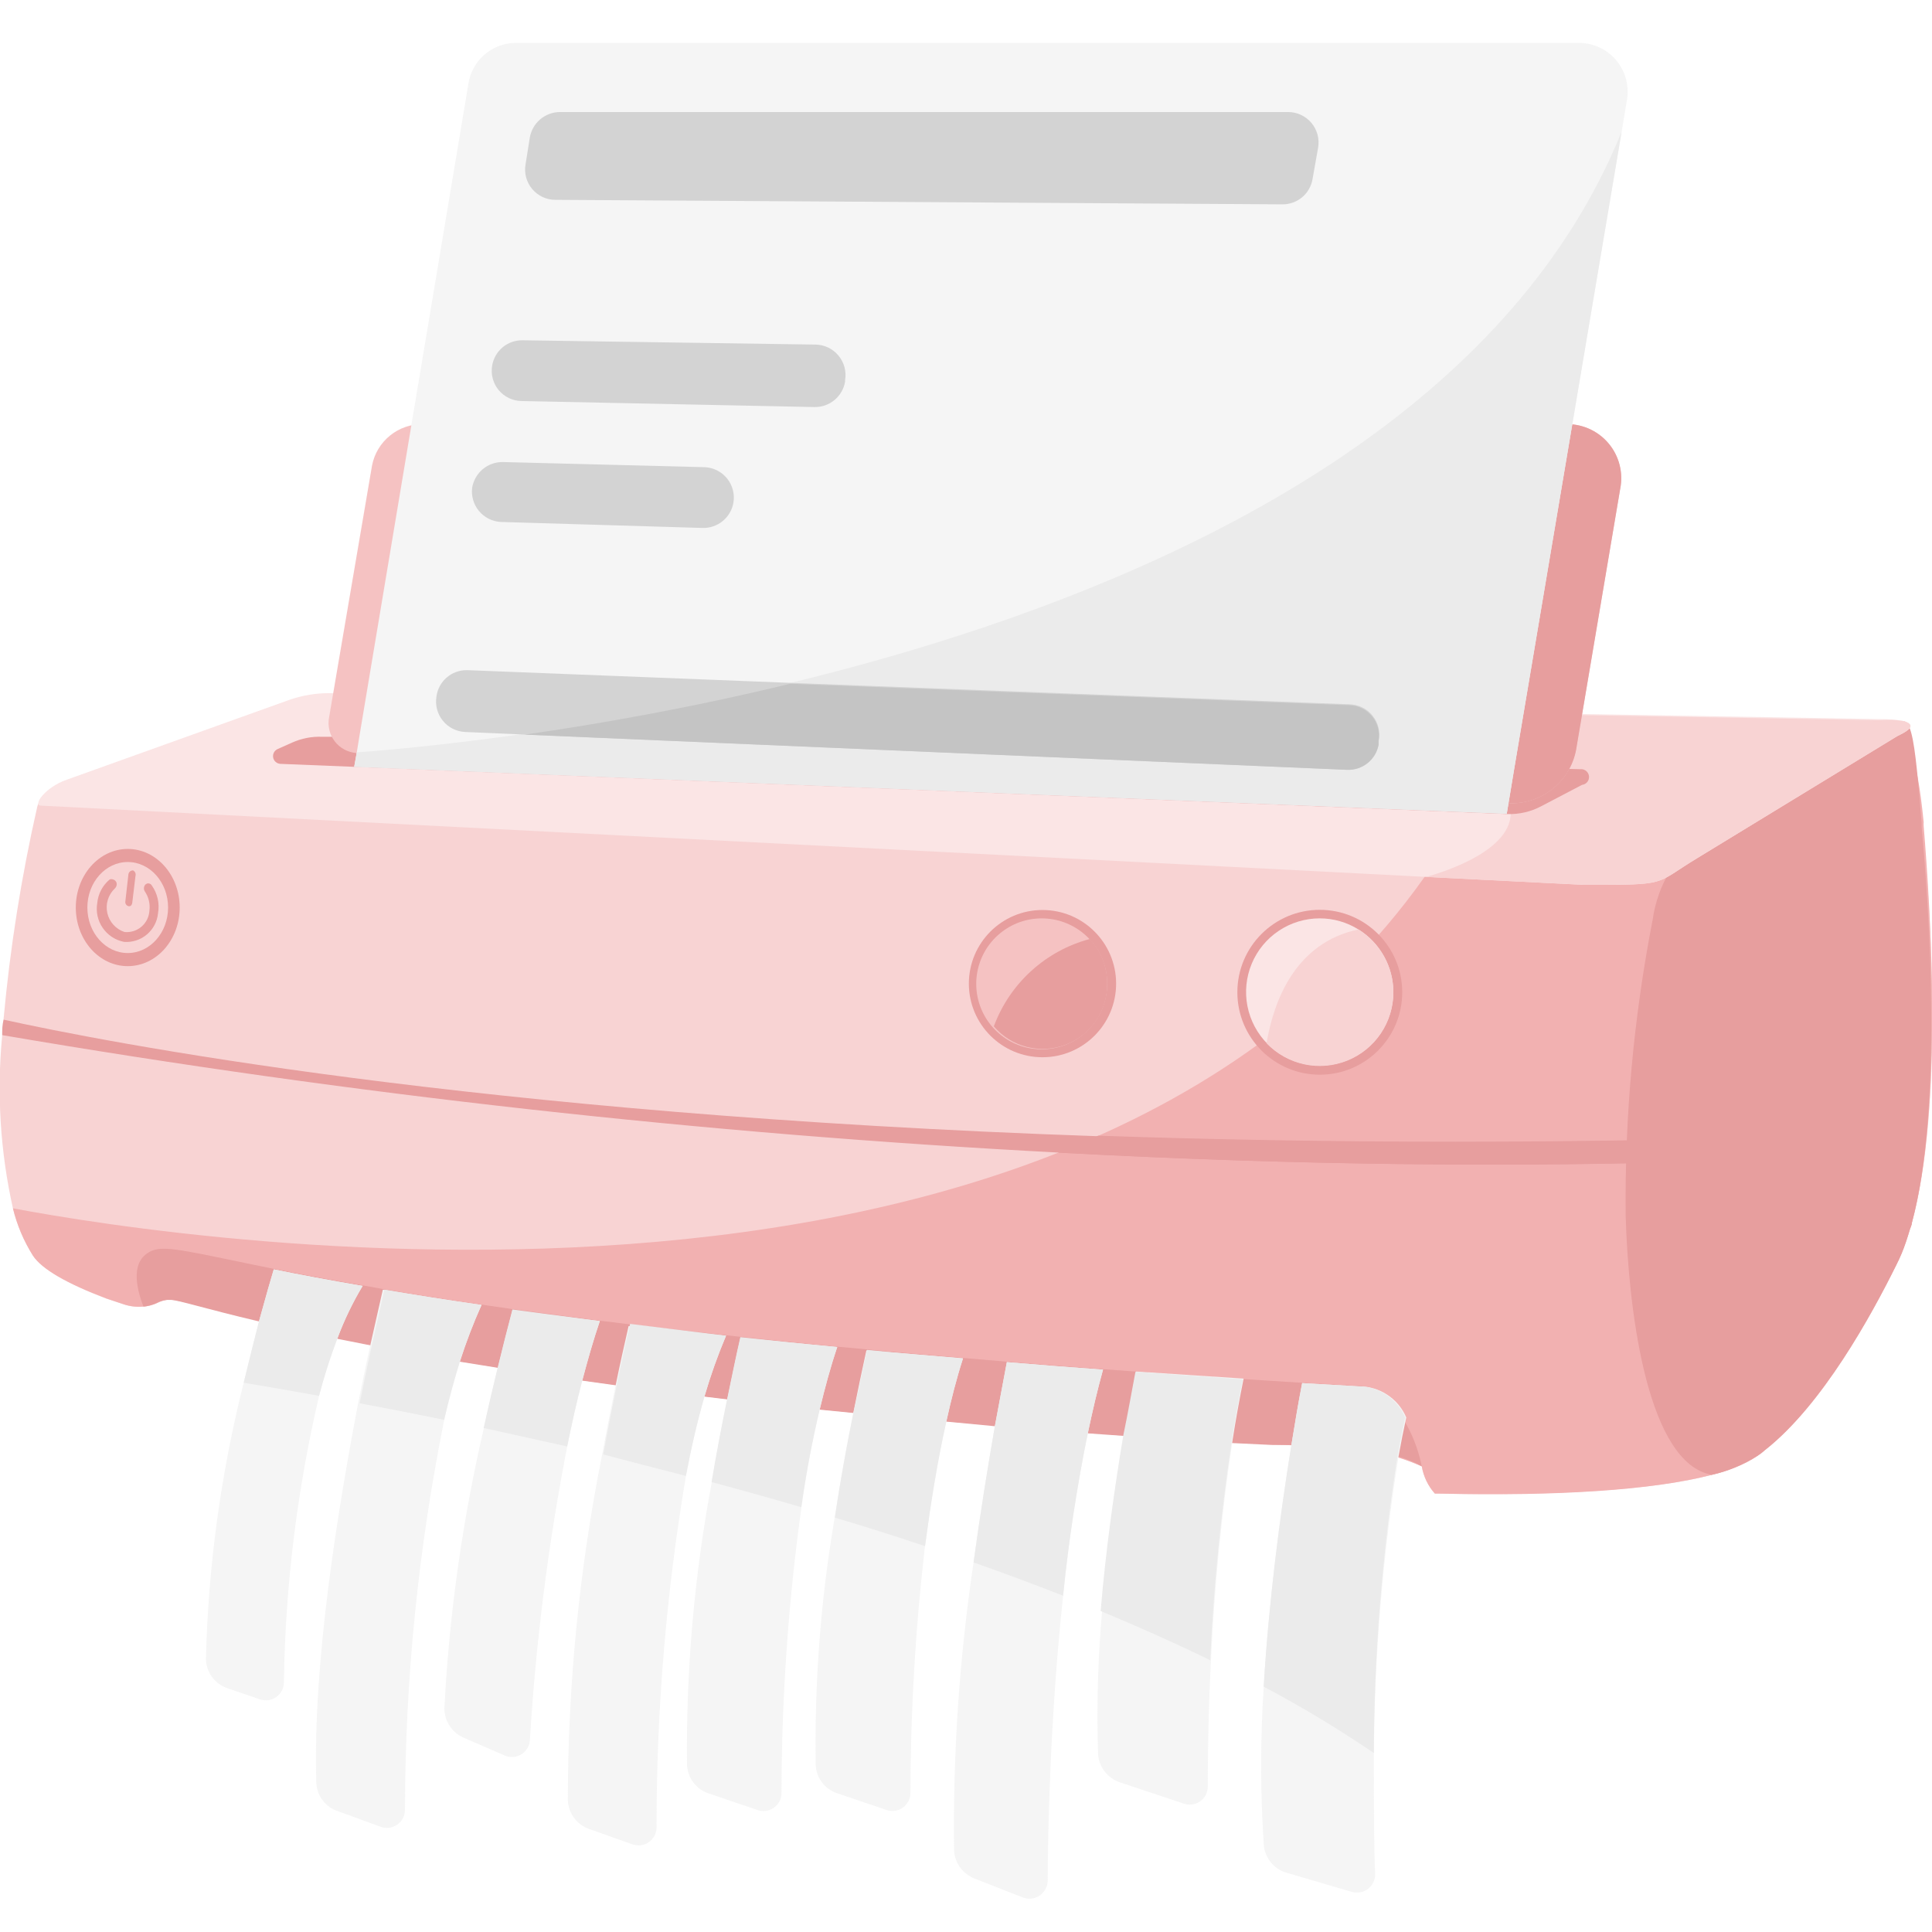 <svg width="90" height="90" viewBox="0 0 90 90" fill="none" xmlns="http://www.w3.org/2000/svg">
<g opacity="0.4" clip-path="url(#clip0_8576_106430)">
<path d="M88.333 58.942C87.183 61.262 84.903 65.442 82.223 67.552C82.113 67.651 81.996 67.741 81.873 67.822C79.943 69.202 74.413 69.702 67.093 69.582H66.843C66.525 69.224 66.314 68.784 66.233 68.312C64.927 67.729 63.513 67.429 62.083 67.432L59.323 67.282C21.503 65.222 9.153 60.552 8.003 60.552H7.803C7.643 60.572 7.487 60.619 7.343 60.692C7.26 60.734 7.173 60.768 7.083 60.792C6.97 60.83 6.852 60.853 6.733 60.862C6.396 60.903 6.053 60.865 5.733 60.752L4.953 60.492C3.133 59.802 1.953 59.132 1.533 58.492C1.107 57.813 0.793 57.071 0.603 56.292C0.011 53.645 -0.157 50.922 0.103 48.222L0.163 47.502C0.467 44.168 0.991 40.857 1.733 37.592C1.762 37.471 1.817 37.358 1.892 37.259C1.968 37.161 2.064 37.079 2.173 37.02C2.283 36.96 2.403 36.925 2.527 36.915C2.651 36.905 2.776 36.921 2.893 36.962L6.003 36.322C6.669 36.356 7.337 36.356 8.003 36.322C16.373 34.272 49.923 36.402 68.573 37.252C71.383 37.382 73.853 37.482 75.853 37.532C76.749 37.561 77.646 37.511 78.533 37.382C87.333 36.142 88.773 30.262 89.533 38.382C90.003 42.512 90.733 54.142 88.333 58.942Z" fill="#ED9292"/>
<path d="M89.062 56.967C89.062 57.077 88.992 57.187 88.962 57.297C88.932 57.407 88.842 57.687 88.782 57.867C88.659 58.235 88.509 58.593 88.332 58.937C87.182 61.257 84.902 65.437 82.222 67.547C82.112 67.646 81.995 67.736 81.872 67.817C81.213 68.238 80.485 68.539 79.722 68.707C77.002 69.417 72.542 69.707 67.092 69.577H66.842C66.523 69.219 66.312 68.779 66.232 68.307C64.926 67.724 63.512 67.424 62.082 67.427L59.322 67.277C21.502 65.217 9.152 60.547 8.002 60.547H7.802C7.641 60.567 7.486 60.614 7.342 60.687C7.258 60.729 7.171 60.763 7.082 60.787C6.968 60.825 6.851 60.848 6.732 60.857C6.394 60.898 6.052 60.86 5.732 60.747L4.952 60.487C3.132 59.797 1.952 59.127 1.532 58.487C1.106 57.808 0.792 57.066 0.602 56.287C8.232 57.727 53.862 65.027 68.602 37.207C71.412 37.337 73.882 37.437 75.882 37.487C76.778 37.516 77.674 37.466 78.562 37.337C83.832 36.597 86.462 34.187 87.892 34.117C88.892 34.117 89.282 35.057 89.612 38.297C89.607 38.36 89.607 38.424 89.612 38.487C89.932 42.327 90.522 51.577 89.062 56.967Z" fill="#DF3C3C"/>
<path d="M87.122 53.69C87.122 53.69 72.632 54.95 49.292 53.69C32.803 52.824 16.378 50.998 0.102 48.22C0.102 47.98 0.102 47.74 0.172 47.5C4.712 48.5 22.002 51.93 51.172 52.93C61.522 53.29 73.372 53.34 86.682 52.87C86.672 52.88 86.672 53.69 87.122 53.69Z" fill="#C20C0C"/>
<path d="M87.119 53.694C87.119 53.694 72.629 54.954 49.289 53.694C49.919 53.444 50.539 53.184 51.159 52.904C61.509 53.264 73.359 53.314 86.669 52.844C86.669 52.884 86.669 53.694 87.119 53.694Z" fill="#C20C0C"/>
<path d="M89.06 56.967C89.06 57.077 88.99 57.187 88.96 57.297C88.93 57.407 88.84 57.687 88.78 57.867C88.658 58.235 88.508 58.593 88.33 58.937C87.18 61.257 84.9 65.437 82.22 67.547C82.11 67.646 81.993 67.736 81.87 67.817C81.211 68.238 80.484 68.539 79.72 68.707L79.45 68.627C76.66 67.697 75.85 60.837 75.73 56.627C75.682 51.98 76.108 47.339 77 42.777C77 42.777 77.4 39.147 80.63 38.777C83.05 36.347 85.63 36.297 86.91 35.077C87.26 34.737 87.56 34.427 87.8 34.187C88.99 32.997 89.1 33.187 89.52 38.367C89.516 38.431 89.516 38.494 89.52 38.557C89.87 42.327 90.51 51.577 89.06 56.967Z" fill="#C20C0C"/>
<path d="M88.998 33.829C88.998 33.949 88.767 34.109 88.368 34.299L79.088 39.959C76.998 41.219 77.828 41.219 73.797 41.219L66.438 40.849L1.908 37.529C1.508 37.529 2.098 36.669 3.118 36.319L13.518 32.589C14.12 32.385 14.752 32.283 15.387 32.289L67.597 33.159L87.528 33.499C88.427 33.499 88.998 33.589 88.998 33.829Z" fill="#F4BEBE"/>
<path d="M88.998 33.831C88.998 33.951 88.768 34.111 88.368 34.301L79.088 39.961C76.998 41.221 77.828 41.221 73.798 41.221L66.438 40.851C67.148 40.651 70.848 39.551 70.328 37.471C69.758 35.161 63.328 36.371 63.328 36.371C64.929 35.567 66.382 34.498 67.628 33.211L87.558 33.551C88.428 33.501 88.998 33.591 88.998 33.831Z" fill="#ED9292"/>
<path d="M73.697 36.562L71.787 37.562C71.306 37.815 70.769 37.939 70.227 37.922L16.497 35.722L13.056 35.583C12.976 35.578 12.899 35.545 12.839 35.491C12.778 35.437 12.738 35.365 12.724 35.285C12.71 35.205 12.724 35.123 12.762 35.052C12.801 34.981 12.862 34.925 12.937 34.892L13.607 34.593C14.043 34.397 14.518 34.304 14.996 34.322H16.767L70.617 35.752L73.617 35.833C73.664 35.827 73.713 35.831 73.759 35.845C73.805 35.858 73.849 35.881 73.886 35.911C73.924 35.941 73.955 35.979 73.978 36.021C74.002 36.063 74.016 36.11 74.022 36.157C74.027 36.206 74.022 36.254 74.009 36.3C73.996 36.347 73.973 36.39 73.943 36.427C73.913 36.465 73.875 36.496 73.833 36.519C73.791 36.543 73.744 36.557 73.697 36.562Z" fill="#C20C0C"/>
<path d="M75.5 22.61L73.44 34.8C73.332 35.541 72.956 36.218 72.383 36.701C71.81 37.184 71.079 37.44 70.33 37.419L41.27 36.15L16.61 35.08C16.412 35.066 16.219 35.011 16.045 34.917C15.87 34.824 15.717 34.694 15.596 34.538C15.475 34.381 15.389 34.2 15.343 34.007C15.297 33.814 15.292 33.614 15.33 33.419L17.33 21.689C17.436 21.137 17.734 20.64 18.172 20.287C18.609 19.934 19.157 19.747 19.72 19.759H72.91C73.276 19.746 73.641 19.813 73.979 19.955C74.317 20.097 74.62 20.312 74.867 20.583C75.113 20.854 75.298 21.176 75.407 21.526C75.516 21.876 75.548 22.246 75.5 22.61Z" fill="#E66767"/>
<path d="M75.503 22.61L73.443 34.8C73.336 35.541 72.96 36.218 72.387 36.701C71.813 37.184 71.083 37.44 70.333 37.419L41.273 36.15L58.223 19.759H72.913C73.28 19.746 73.645 19.813 73.983 19.955C74.321 20.097 74.624 20.312 74.87 20.583C75.117 20.854 75.301 21.176 75.411 21.526C75.52 21.876 75.552 22.246 75.503 22.61Z" fill="#C20C0C"/>
<path d="M66.231 68.304C65.876 68.103 65.496 67.948 65.102 67.844C64.123 67.58 63.115 67.439 62.102 67.424L60.102 67.314H59.312L57.411 67.224C55.672 67.114 53.992 67.014 52.411 66.894L50.721 66.774C49.231 66.674 47.791 66.554 46.401 66.444L44.092 66.224C42.592 66.094 41.161 65.964 39.782 65.824L38.161 65.664L33.852 65.184L32.852 65.064C31.422 64.894 30.061 64.714 28.771 64.544L27.111 64.314C25.712 64.114 24.401 63.914 23.172 63.714L21.422 63.434C19.912 63.174 18.552 62.924 17.322 62.684L15.701 62.364C14.271 62.064 13.062 61.794 12.052 61.554C9.541 60.964 8.291 60.554 7.951 60.554H7.751C7.591 60.573 7.436 60.621 7.291 60.694C7.208 60.736 7.121 60.769 7.031 60.794C6.918 60.831 6.801 60.855 6.681 60.864C6.301 59.864 6.091 58.674 7.101 58.254C7.751 57.994 9.101 58.374 12.732 59.104C13.861 59.334 15.232 59.594 16.872 59.874L17.872 60.054C19.201 60.284 20.692 60.524 22.372 60.764L23.811 60.974L27.881 61.514L29.341 61.694L33.761 62.194L34.401 62.264C35.831 62.414 37.322 62.574 38.911 62.724L40.331 62.854C41.752 62.994 43.242 63.124 44.801 63.254L46.801 63.424C48.242 63.544 49.731 63.664 51.272 63.774L52.782 63.884L57.782 64.234L60.462 64.404L63.092 64.554C63.563 64.549 64.026 64.685 64.421 64.943C64.816 65.201 65.126 65.57 65.311 66.004C65.755 66.708 66.067 67.487 66.231 68.304Z" fill="#C20C0C"/>
<path d="M16.894 59.903C16.431 60.675 16.039 61.489 15.724 62.333C15.388 63.213 15.101 64.111 14.864 65.023C13.837 69.407 13.287 73.89 13.224 78.393C13.22 78.524 13.185 78.653 13.122 78.768C13.06 78.884 12.971 78.983 12.863 79.058C12.755 79.133 12.631 79.181 12.501 79.199C12.371 79.218 12.238 79.205 12.114 79.163L10.594 78.643C10.306 78.546 10.055 78.362 9.876 78.117C9.697 77.871 9.598 77.576 9.594 77.273C9.701 72.934 10.292 68.621 11.354 64.413C11.614 63.333 11.864 62.353 12.074 61.523C12.394 60.363 12.634 59.523 12.754 59.133C13.884 59.363 15.254 59.623 16.894 59.903Z" fill="#E5E5E5"/>
<path d="M16.892 59.903C16.428 60.675 16.037 61.489 15.722 62.333C15.386 63.213 15.099 64.111 14.862 65.023C13.552 64.783 12.372 64.583 11.352 64.413C11.612 63.333 11.862 62.353 12.072 61.523C12.392 60.363 12.632 59.523 12.752 59.133C13.882 59.363 15.252 59.623 16.892 59.903Z" fill="#CCCCCC"/>
<path d="M22.434 60.788C22.053 61.639 21.719 62.51 21.434 63.398C21.164 64.268 20.914 65.188 20.694 66.138C19.486 72.123 18.873 78.213 18.864 84.318C18.862 84.453 18.829 84.585 18.765 84.704C18.702 84.823 18.612 84.925 18.501 85.001C18.39 85.078 18.263 85.126 18.129 85.143C17.996 85.16 17.86 85.145 17.734 85.098L15.734 84.368C15.45 84.274 15.202 84.095 15.023 83.855C14.844 83.616 14.743 83.327 14.734 83.028C14.574 77.388 15.734 70.378 16.684 65.368C16.884 64.368 17.074 63.458 17.254 62.648C17.484 61.648 17.684 60.718 17.834 60.078C19.264 60.308 20.754 60.548 22.434 60.788Z" fill="#E5E5E5"/>
<path d="M17.928 60.078C19.258 60.308 20.748 60.548 22.428 60.788C22.047 61.639 21.713 62.51 21.428 63.398C21.158 64.268 20.908 65.188 20.688 66.138C19.298 65.858 17.988 65.598 16.758 65.368C16.958 64.368 17.148 63.458 17.328 62.648C17.558 61.648 17.758 60.718 17.908 60.078H17.928Z" fill="#CCCCCC"/>
<path d="M27.943 61.539C27.643 62.419 27.383 63.339 27.133 64.279C26.883 65.219 26.633 66.339 26.423 67.379C25.542 71.896 24.961 76.466 24.683 81.059C24.675 81.194 24.635 81.324 24.565 81.439C24.496 81.555 24.4 81.652 24.285 81.723C24.171 81.793 24.041 81.835 23.906 81.845C23.772 81.855 23.637 81.832 23.513 81.779L21.603 80.949C21.332 80.834 21.101 80.639 20.941 80.392C20.78 80.144 20.698 79.854 20.703 79.559C20.93 75.18 21.543 70.83 22.533 66.559C22.753 65.559 22.973 64.619 23.193 63.719C23.413 62.819 23.653 61.869 23.873 61.039L27.943 61.539Z" fill="#E5E5E5"/>
<path d="M23.871 61L27.941 61.54C27.641 62.42 27.381 63.34 27.131 64.28C26.881 65.22 26.631 66.34 26.421 67.38L22.531 66.52C22.751 65.52 22.971 64.58 23.191 63.68C23.411 62.78 23.651 61.83 23.871 61Z" fill="#CCCCCC"/>
<path d="M33.823 62.223C33.436 63.14 33.102 64.078 32.823 65.033C32.483 66.223 32.193 67.473 31.953 68.753C31.039 74.165 30.581 79.645 30.583 85.133C30.582 85.268 30.548 85.4 30.485 85.519C30.422 85.638 30.331 85.74 30.22 85.816C30.11 85.893 29.982 85.942 29.849 85.959C29.715 85.975 29.579 85.96 29.453 85.913L27.453 85.203C27.169 85.106 26.922 84.925 26.743 84.684C26.564 84.443 26.463 84.153 26.453 83.853C26.456 78.481 26.985 73.122 28.033 67.853C28.253 66.663 28.473 65.553 28.673 64.563C28.873 63.573 29.103 62.563 29.283 61.773L33.823 62.223Z" fill="#E5E5E5"/>
<path d="M33.822 62.222C33.434 63.138 33.1 64.077 32.822 65.032C32.482 66.222 32.192 67.472 31.952 68.752C30.652 68.412 29.362 68.092 28.102 67.752C28.322 66.562 28.542 65.452 28.742 64.462C28.942 63.472 29.172 62.462 29.352 61.672L33.822 62.222Z" fill="#CCCCCC"/>
<path d="M39.004 62.75C38.694 63.67 38.434 64.63 38.194 65.63C37.844 67.11 37.554 68.63 37.334 70.21C36.721 74.624 36.411 79.074 36.404 83.53C36.403 83.663 36.371 83.794 36.309 83.912C36.248 84.03 36.159 84.132 36.051 84.209C35.943 84.286 35.817 84.337 35.686 84.356C35.554 84.375 35.42 84.363 35.294 84.32L33.004 83.54C32.724 83.446 32.479 83.27 32.3 83.034C32.122 82.799 32.019 82.515 32.004 82.22C31.956 77.81 32.342 73.406 33.154 69.07C33.384 67.7 33.634 66.39 33.884 65.18C34.094 64.18 34.294 63.18 34.494 62.32C35.894 62.44 37.384 62.6 39.004 62.75Z" fill="#E5E5E5"/>
<path d="M38.998 62.749C38.688 63.669 38.428 64.629 38.188 65.629C37.838 67.109 37.548 68.629 37.328 70.209C35.918 69.799 34.528 69.409 33.148 69.039C33.378 67.669 33.628 66.359 33.878 65.149C34.088 64.149 34.288 63.149 34.488 62.289C35.888 62.439 37.378 62.599 38.998 62.749Z" fill="#CCCCCC"/>
<path d="M44.86 63.276C44.56 64.206 44.31 65.186 44.09 66.186C43.66 68.086 43.35 70.076 43.09 72.016C42.644 75.837 42.417 79.68 42.41 83.526C42.409 83.659 42.377 83.79 42.315 83.908C42.254 84.026 42.166 84.128 42.057 84.205C41.949 84.282 41.824 84.333 41.692 84.352C41.56 84.371 41.426 84.359 41.3 84.316L39 83.536C38.719 83.445 38.472 83.269 38.293 83.033C38.114 82.797 38.012 82.512 38 82.216C37.939 78.364 38.233 74.514 38.88 70.716C39.14 68.986 39.44 67.336 39.75 65.816C39.95 64.816 40.16 63.816 40.36 62.906C41.81 63.016 43.3 63.146 44.86 63.276Z" fill="#E5E5E5"/>
<path d="M40.391 62.883C41.811 63.023 43.301 63.153 44.861 63.283C44.561 64.213 44.311 65.193 44.091 66.193C43.661 68.093 43.351 70.083 43.091 72.023C41.691 71.553 40.291 71.113 38.891 70.693C39.151 68.963 39.451 67.313 39.761 65.793C40.001 64.753 40.191 63.773 40.391 62.883Z" fill="#CCCCCC"/>
<path d="M51.384 63.803C51.124 64.743 50.894 65.723 50.684 66.723C50.169 69.239 49.782 71.778 49.524 74.333C48.914 80.003 48.814 85.333 48.804 87.613C48.801 87.749 48.766 87.883 48.701 88.003C48.636 88.122 48.544 88.225 48.431 88.301C48.318 88.378 48.189 88.426 48.054 88.442C47.918 88.458 47.781 88.441 47.654 88.393L45.384 87.503C45.113 87.396 44.88 87.212 44.713 86.974C44.546 86.736 44.453 86.454 44.444 86.163C44.389 81.686 44.693 77.212 45.354 72.783C45.664 70.513 46.014 68.343 46.354 66.393C46.544 65.393 46.724 64.393 46.904 63.453C48.354 63.573 49.844 63.693 51.384 63.803Z" fill="#E5E5E5"/>
<path d="M51.382 63.803C51.122 64.743 50.892 65.723 50.682 66.723C50.167 69.239 49.78 71.778 49.522 74.333C48.142 73.793 46.752 73.273 45.352 72.783C45.662 70.513 46.012 68.343 46.352 66.393C46.542 65.393 46.722 64.393 46.902 63.453C48.352 63.573 49.842 63.693 51.382 63.803Z" fill="#CCCCCC"/>
<path d="M57.932 64.221C57.732 65.221 57.562 66.151 57.412 67.131C56.905 70.501 56.571 73.896 56.412 77.301C56.282 79.881 56.262 81.991 56.262 83.221C56.263 83.355 56.231 83.487 56.171 83.606C56.11 83.725 56.022 83.828 55.913 83.907C55.804 83.985 55.679 84.036 55.546 84.056C55.414 84.076 55.279 84.064 55.152 84.021L52.152 83.021C51.87 82.923 51.624 82.743 51.446 82.504C51.268 82.265 51.165 81.978 51.152 81.681C51.083 79.462 51.147 77.242 51.342 75.031C51.572 72.271 51.962 69.461 52.402 66.821C52.572 65.821 52.742 64.821 52.922 63.891L57.932 64.221Z" fill="#E5E5E5"/>
<path d="M52.893 63.906L57.893 64.256C57.693 65.256 57.523 66.186 57.373 67.166C56.867 70.537 56.533 73.931 56.373 77.336C54.733 76.536 53.023 75.776 51.273 75.046C51.503 72.286 51.893 69.476 52.333 66.836C52.543 65.836 52.713 64.856 52.893 63.906Z" fill="#CCCCCC"/>
<path d="M64 81.66C64 84.11 64 86.11 64.06 87.3C64.062 87.433 64.033 87.565 63.975 87.685C63.917 87.805 63.831 87.91 63.725 87.991C63.619 88.071 63.495 88.126 63.364 88.15C63.233 88.174 63.098 88.167 62.97 88.13L59.87 87.22C59.591 87.124 59.346 86.948 59.168 86.713C58.99 86.477 58.886 86.194 58.87 85.9C58.71 83.459 58.71 81.01 58.87 78.57C59.1 74.68 59.61 70.72 60.16 67.31C60.32 66.31 60.49 65.31 60.66 64.43L63.29 64.58C63.762 64.575 64.225 64.711 64.62 64.969C65.015 65.227 65.325 65.596 65.51 66.03C65.38 66.62 65.26 67.23 65.15 67.84C64.417 72.411 64.033 77.031 64 81.66Z" fill="#E5E5E5"/>
<path d="M65.457 66.03C65.327 66.62 65.207 67.23 65.097 67.84C64.381 72.412 64.013 77.032 63.997 81.66C62.346 80.536 60.633 79.504 58.867 78.57C59.097 74.68 59.607 70.72 60.157 67.31C60.317 66.31 60.487 65.31 60.657 64.43L63.287 64.58C63.751 64.585 64.202 64.725 64.588 64.982C64.973 65.24 65.275 65.604 65.457 66.03Z" fill="#CCCCCC"/>
<path d="M5.951 45.007C7.288 45.007 8.371 43.785 8.371 42.277C8.371 40.769 7.288 39.547 5.951 39.547C4.615 39.547 3.531 40.769 3.531 42.277C3.531 43.785 4.615 45.007 5.951 45.007Z" fill="#C20C0C"/>
<path d="M5.95 44.396C6.989 44.396 7.83 43.447 7.83 42.276C7.83 41.105 6.989 40.156 5.95 40.156C4.912 40.156 4.07 41.105 4.07 42.276C4.07 43.447 4.912 44.396 5.95 44.396Z" fill="#ED9292"/>
<path d="M6.311 40.807L6.161 42.057C6.154 42.111 6.13 42.16 6.091 42.197C6.063 42.212 6.032 42.218 6.001 42.217C5.974 42.212 5.949 42.202 5.926 42.188C5.904 42.173 5.884 42.154 5.87 42.131C5.855 42.109 5.844 42.084 5.839 42.057C5.834 42.031 5.835 42.004 5.841 41.977L5.981 40.737C5.986 40.683 6.011 40.633 6.052 40.598C6.093 40.562 6.147 40.544 6.201 40.547C6.247 40.571 6.283 40.61 6.303 40.657C6.323 40.705 6.326 40.758 6.311 40.807Z" fill="#C20C0C"/>
<path d="M7.361 42.547C7.323 42.931 7.136 43.285 6.841 43.533C6.546 43.782 6.166 43.905 5.781 43.877C5.377 43.799 5.02 43.566 4.786 43.227C4.552 42.889 4.461 42.472 4.531 42.067C4.571 41.638 4.78 41.243 5.111 40.967C5.159 40.949 5.213 40.949 5.261 40.967C5.301 40.976 5.338 40.996 5.368 41.024C5.398 41.052 5.419 41.088 5.431 41.127C5.442 41.173 5.44 41.222 5.426 41.268C5.412 41.313 5.386 41.355 5.351 41.387C5.198 41.531 5.086 41.712 5.024 41.912C4.962 42.112 4.954 42.325 4.999 42.53C5.044 42.734 5.142 42.924 5.283 43.079C5.423 43.235 5.602 43.351 5.801 43.417C5.943 43.431 6.087 43.415 6.223 43.372C6.36 43.329 6.486 43.258 6.594 43.165C6.703 43.071 6.791 42.957 6.854 42.828C6.917 42.7 6.953 42.56 6.961 42.417C7.001 42.1 6.922 41.78 6.741 41.517C6.716 41.476 6.703 41.43 6.703 41.382C6.703 41.334 6.716 41.288 6.741 41.247C6.758 41.218 6.782 41.194 6.811 41.177C6.84 41.16 6.872 41.151 6.906 41.151C6.939 41.151 6.972 41.16 7.001 41.177C7.03 41.194 7.054 41.218 7.071 41.247C7.203 41.434 7.297 41.645 7.347 41.868C7.397 42.091 7.401 42.322 7.361 42.547Z" fill="#C20C0C"/>
<path d="M48.563 49.251C50.457 49.251 51.993 47.715 51.993 45.821C51.993 43.926 50.457 42.391 48.563 42.391C46.669 42.391 45.133 43.926 45.133 45.821C45.133 47.715 46.669 49.251 48.563 49.251Z" fill="#C20C0C"/>
<path d="M51.577 45.811C51.581 46.523 51.337 47.214 50.886 47.764C50.435 48.315 49.806 48.69 49.107 48.825C48.408 48.961 47.684 48.848 47.06 48.506C46.436 48.163 45.952 47.614 45.69 46.952C45.428 46.29 45.407 45.558 45.628 44.882C45.85 44.205 46.301 43.628 46.904 43.249C47.506 42.87 48.222 42.714 48.927 42.808C49.633 42.901 50.283 43.239 50.767 43.761C51.287 44.317 51.576 45.05 51.577 45.811Z" fill="#E66767"/>
<path d="M51.577 45.812C51.587 46.43 51.407 47.035 51.06 47.547C50.714 48.058 50.218 48.45 49.64 48.668C49.062 48.887 48.431 48.922 47.833 48.769C47.235 48.616 46.698 48.282 46.297 47.812C46.662 46.825 47.258 45.941 48.036 45.233C48.814 44.524 49.75 44.013 50.767 43.742C51.292 44.303 51.582 45.044 51.577 45.812Z" fill="#C20C0C"/>
<path d="M61.481 50.063C63.601 50.063 65.321 48.344 65.321 46.223C65.321 44.102 63.601 42.383 61.481 42.383C59.36 42.383 57.641 44.102 57.641 46.223C57.641 48.344 59.36 50.063 61.481 50.063Z" fill="#C20C0C"/>
<path d="M64.907 46.221C64.905 46.899 64.702 47.561 64.324 48.124C63.946 48.687 63.41 49.125 62.783 49.383C62.156 49.641 61.466 49.708 60.802 49.574C60.137 49.441 59.527 49.113 59.048 48.633C58.569 48.153 58.244 47.542 58.112 46.877C57.98 46.212 58.049 45.523 58.309 44.896C58.569 44.27 59.008 43.735 59.572 43.359C60.136 42.982 60.799 42.781 61.477 42.781C62.117 42.78 62.745 42.961 63.287 43.301C63.782 43.611 64.19 44.041 64.474 44.552C64.757 45.063 64.906 45.637 64.907 46.221Z" fill="#F4BEBE"/>
<path d="M64.91 46.217C64.912 46.903 64.709 47.574 64.326 48.143C63.942 48.712 63.398 49.153 62.761 49.409C62.125 49.665 61.426 49.725 60.756 49.58C60.086 49.435 59.474 49.093 59 48.597C59.34 46.597 60.35 43.917 63.28 43.297C63.777 43.605 64.187 44.035 64.472 44.546C64.758 45.057 64.908 45.632 64.91 46.217Z" fill="#ED9292"/>
<path d="M75.78 4.7L75.54 6.14L70.54 35.8L70.19 37.91L16.5 35.72L16.62 35.05L16.73 34.37L21.82 3.91C21.898 3.385 22.16 2.905 22.559 2.555C22.959 2.205 23.469 2.008 24 2H73.61C73.939 2.009 74.263 2.089 74.559 2.235C74.854 2.381 75.114 2.59 75.321 2.847C75.527 3.104 75.675 3.403 75.754 3.723C75.834 4.043 75.843 4.376 75.78 4.7Z" fill="#E5E5E5"/>
<path d="M75.54 6.141L70.54 35.801L70.19 37.911L16.5 35.721L16.62 35.051C23.05 34.581 65.67 30.541 75.54 6.141Z" fill="#CCCCCC"/>
<path d="M61.401 6.889L61.142 8.349C61.084 8.68 60.911 8.979 60.653 9.194C60.394 9.408 60.067 9.524 59.731 9.519L25.872 9.309C25.666 9.309 25.463 9.264 25.277 9.177C25.09 9.091 24.925 8.964 24.793 8.807C24.66 8.65 24.564 8.466 24.51 8.267C24.456 8.069 24.447 7.861 24.482 7.659L24.681 6.409C24.738 6.078 24.909 5.777 25.165 5.559C25.421 5.342 25.745 5.221 26.081 5.219H60.002C60.209 5.218 60.415 5.264 60.603 5.351C60.791 5.439 60.958 5.567 61.092 5.726C61.225 5.886 61.322 6.072 61.376 6.273C61.429 6.474 61.438 6.684 61.401 6.889Z" fill="#919191"/>
<path d="M34.166 23.414C34.108 23.751 33.931 24.056 33.666 24.273C33.402 24.489 33.068 24.604 32.726 24.594L23.316 24.314C23.122 24.302 22.933 24.25 22.759 24.162C22.586 24.073 22.433 23.95 22.309 23.8C22.185 23.65 22.094 23.476 22.04 23.289C21.986 23.103 21.971 22.907 21.996 22.714C22.054 22.376 22.231 22.07 22.495 21.851C22.759 21.633 23.093 21.517 23.436 21.524L32.846 21.764C33.045 21.775 33.239 21.828 33.417 21.92C33.594 22.011 33.75 22.139 33.874 22.294C33.999 22.45 34.089 22.63 34.139 22.823C34.19 23.016 34.199 23.217 34.166 23.414Z" fill="#919191"/>
<path d="M64.223 34.519V34.689C64.161 35.027 63.979 35.331 63.711 35.546C63.443 35.761 63.106 35.872 62.763 35.859L24.443 34.219L21.673 34.099C21.471 34.09 21.274 34.039 21.093 33.948C20.913 33.857 20.754 33.729 20.628 33.572C20.501 33.415 20.409 33.233 20.358 33.037C20.307 32.842 20.299 32.638 20.333 32.439C20.379 32.1 20.547 31.79 20.804 31.566C21.061 31.341 21.392 31.218 21.733 31.219H21.783L36.783 31.809L62.853 32.809C63.062 32.812 63.269 32.861 63.457 32.953C63.645 33.045 63.81 33.177 63.941 33.341C64.072 33.504 64.165 33.694 64.214 33.898C64.263 34.102 64.266 34.314 64.223 34.519Z" fill="#919191"/>
<path d="M39.367 17.712V17.782C39.31 18.116 39.135 18.418 38.875 18.634C38.614 18.851 38.285 18.967 37.947 18.962L24.297 18.682C24.093 18.679 23.892 18.632 23.708 18.544C23.524 18.456 23.362 18.329 23.231 18.173C23.101 18.016 23.007 17.833 22.954 17.636C22.901 17.439 22.892 17.233 22.927 17.032C22.982 16.697 23.156 16.394 23.417 16.177C23.678 15.96 24.008 15.845 24.347 15.852L37.997 16.052C38.201 16.056 38.402 16.104 38.586 16.193C38.77 16.282 38.932 16.41 39.062 16.568C39.193 16.725 39.287 16.909 39.34 17.107C39.392 17.304 39.401 17.511 39.367 17.712Z" fill="#919191"/>
<path d="M64.218 34.522V34.692C64.155 35.029 63.974 35.334 63.705 35.548C63.437 35.763 63.101 35.874 62.758 35.862L24.438 34.222C27.918 33.722 32.197 32.972 36.807 31.852L62.877 32.852C63.08 32.86 63.279 32.911 63.46 33.003C63.641 33.094 63.8 33.224 63.927 33.382C64.054 33.54 64.146 33.724 64.196 33.92C64.246 34.117 64.253 34.322 64.218 34.522Z" fill="#6C6C6C"/>
</g>
<defs>
<clipPath id="clip0_8576_106430">
<rect width="90" height="90" fill="white"/>
</clipPath>
</defs>
</svg>

